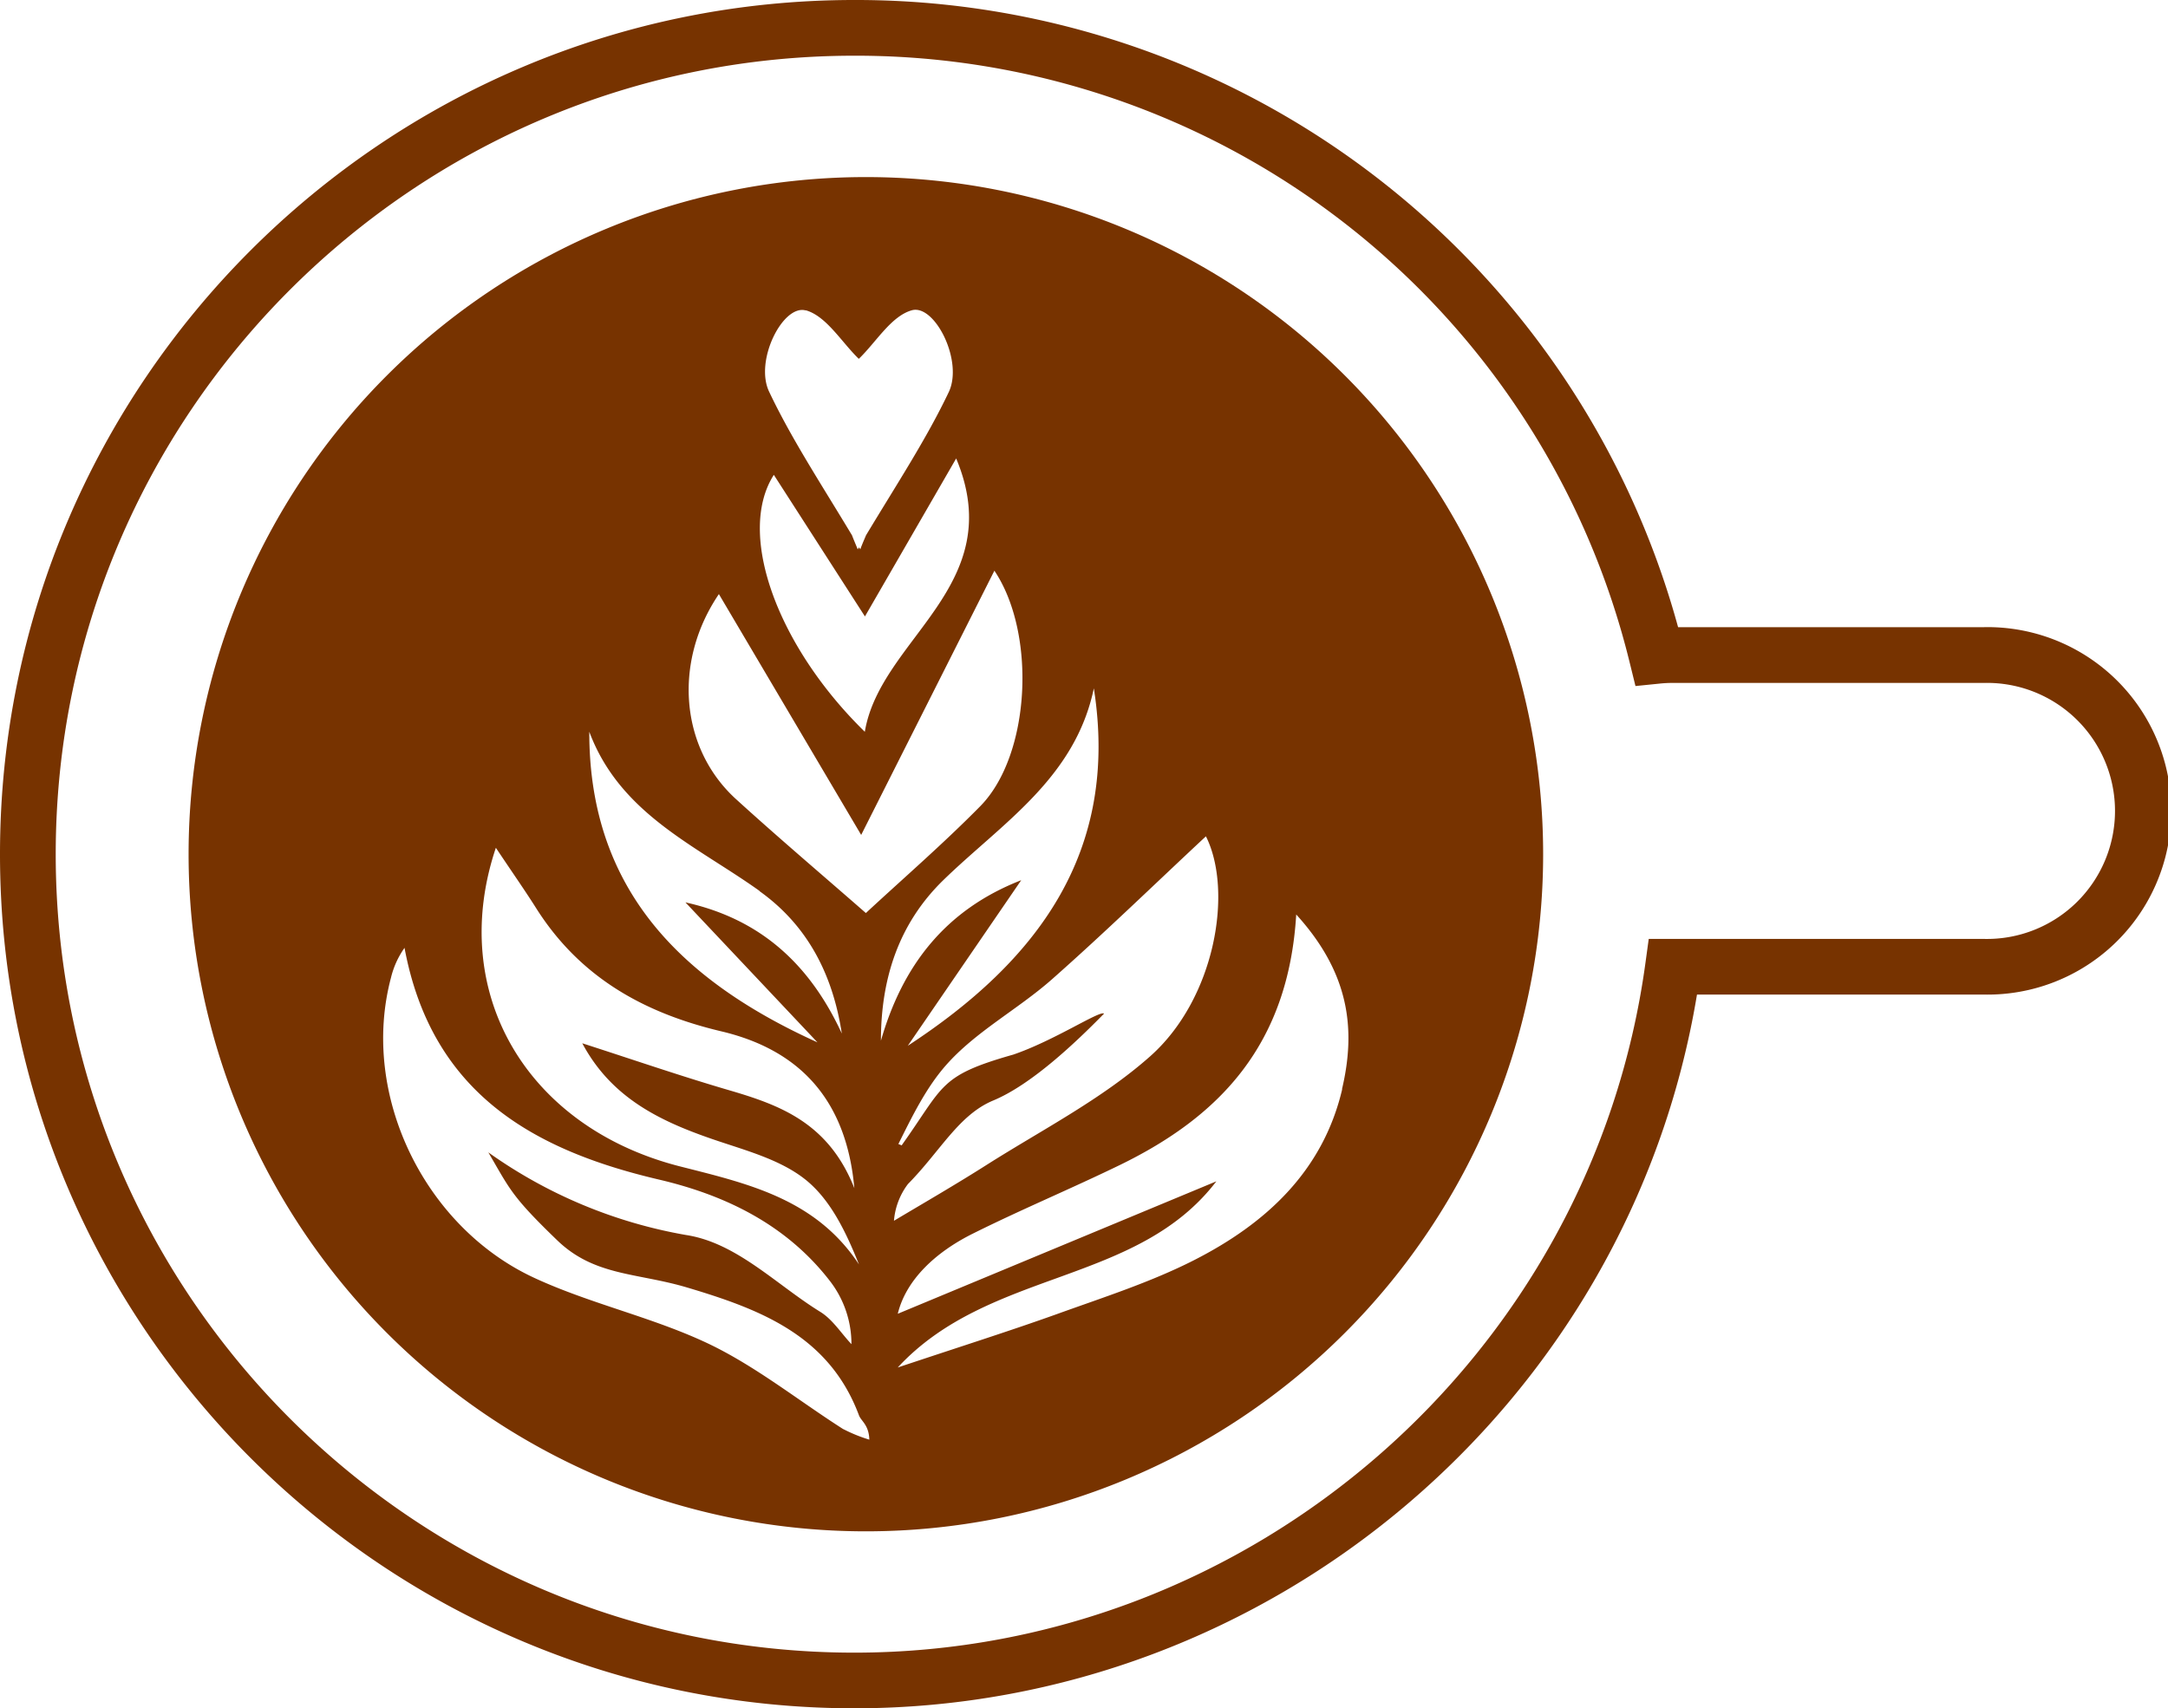 <svg xmlns="http://www.w3.org/2000/svg" viewBox="0 0 374.3 295.01"><defs><style>.cls-1{fill:#730;}</style></defs><g id="Object"><path class="cls-1" d="M342.57,108.31H289.72A147.15,147.15,0,0,0,147.5,0C66.17,0,0,66.17,0,147.51S66.17,295,147.5,295c72,0,133.8-52.69,145.48-123.25h49.59a31.73,31.73,0,1,0,0-63.45Zm0,53.83H284.65l-.57,4.16c-9.26,67.89-68,119.09-136.58,119.09-76,0-137.88-61.85-137.88-137.88S71.47,9.62,147.5,9.62A137.53,137.53,0,0,1,281.36,114.41l1,4.06,4.16-.42a21.06,21.06,0,0,1,2.25-.12h53.8a22.11,22.11,0,1,1,0,44.21Z"/><path class="cls-1" d="M149.49,30.58A116.93,116.93,0,1,0,266.42,147.51,116.93,116.93,0,0,0,149.49,30.58Zm-10.38,23c3.55,1,6.14,5.45,9.13,8.36h.06c3-2.91,5.57-7.36,9.13-8.36,3.93-1.1,8.93,8.74,6.37,14.13-3.85,8.09-8.86,15.71-14.28,24.72-.34.8-.69,1.6-1,2.44-.07-.13-.14-.23-.21-.36-.07.13-.14.23-.22.36-.35-.84-.69-1.64-1-2.44-5.41-9-10.43-16.63-14.27-24.72C130.18,62.35,135.17,52.51,139.11,53.61ZM133.6,82l15.73,24.45,15.75-27.28c9.23,22-13.1,31.06-15.77,47.2C134.26,111.67,127.08,92.22,133.6,82Zm-9.47,20.62,24.55,41.56,23-45.63c7.31,10.91,6.22,31.86-2.43,40.66-6.45,6.55-13.43,12.58-19.76,18.46-7.37-6.45-15.1-13-22.53-19.77C117.42,129.11,116.18,114.27,124.13,102.57Zm7,51.27c8.4,6,12.66,14.52,14.21,24.59-5.36-11.59-13.69-19.71-27-22.65L141.13,180c-23.19-10.51-39.44-26.16-39.39-53.64C107.05,140.57,120.14,146,131.12,153.84ZM85.61,146.4c2.84,4.26,5,7.33,7,10.5,7.5,11.81,18.45,18,31.89,21.19,14,3.3,21.68,12.3,23,27.09-4.47-11.3-12.84-14.35-21.68-16.93-8.3-2.43-16.48-5.25-25.29-8.09,5,9.37,13.29,13.39,22.44,16.54,5.48,1.89,11.49,3.42,15.91,6.86s7.12,9.05,9.42,14.79c-7.55-11.45-19.4-14-31.18-17C90.85,194.51,77.24,171.34,85.61,146.4Zm60,100.41c-7.72-4.92-15-10.78-23.15-14.7-9.68-4.63-20.47-6.92-30.22-11.44-19-8.8-30.1-31.67-24.74-51.83a15,15,0,0,1,2.34-5.16c4.65,24.94,22,34.87,43.86,40,11.59,2.7,22.12,7.84,29.62,17.58A17.76,17.76,0,0,1,147,232.12c-1.78-1.89-3.25-4.27-5.38-5.58-7.58-4.68-14.43-11.93-23.17-13.27A83.48,83.48,0,0,1,84.31,199c3.74,6.4,4,7.57,11.91,15.2,6.44,6.2,13.79,5.56,22.43,8.14,12.67,3.78,24.5,8.3,29.65,22.07.37,1,1.71,1.63,1.79,4.2A26.41,26.41,0,0,1,145.64,246.81ZM162.85,152c10.09-9.82,22.74-17.56,26-33.13,4.45,28.39-9.85,47.16-32.12,61.72L176.31,152c-13.22,5.16-20.53,14.88-24.22,27.71C152.09,169.05,155.12,159.54,162.85,152Zm12,30.14c-12.79,3.65-11.79,5.28-19.19,15.66a3,3,0,0,0-.56-.24c2.41-4.83,4.77-9.69,8.22-13.61,5.11-5.81,12.41-9.64,18.3-14.84,9.2-8.13,18-16.7,26.58-24.69,4.72,9.42,1.64,28-9.64,38-8.37,7.42-18.67,12.68-28.22,18.74-5.33,3.39-10.77,6.53-16,9.65a12.1,12.1,0,0,1,2.42-6.35c5.56-5.63,8.75-11.94,14.72-14.42,6.57-2.73,14.18-9.95,19.13-15C189.88,174.44,182,179.73,174.81,182.16Zm56.88,5.94c-3.34,14.22-13.24,23.26-25.61,29.55-7.5,3.81-15.65,6.41-23.6,9.28-8.38,3-16.88,5.68-27.53,9.24C170.79,219.08,196.24,222,210,204l-55,22.87c1.39-5.76,6.39-10.58,13-13.86,8.37-4.17,17-7.77,25.43-11.87,17.06-8.33,29-20.64,30.36-43.22C233,168.05,234.13,177.76,231.69,188.1Z"/></g></svg>